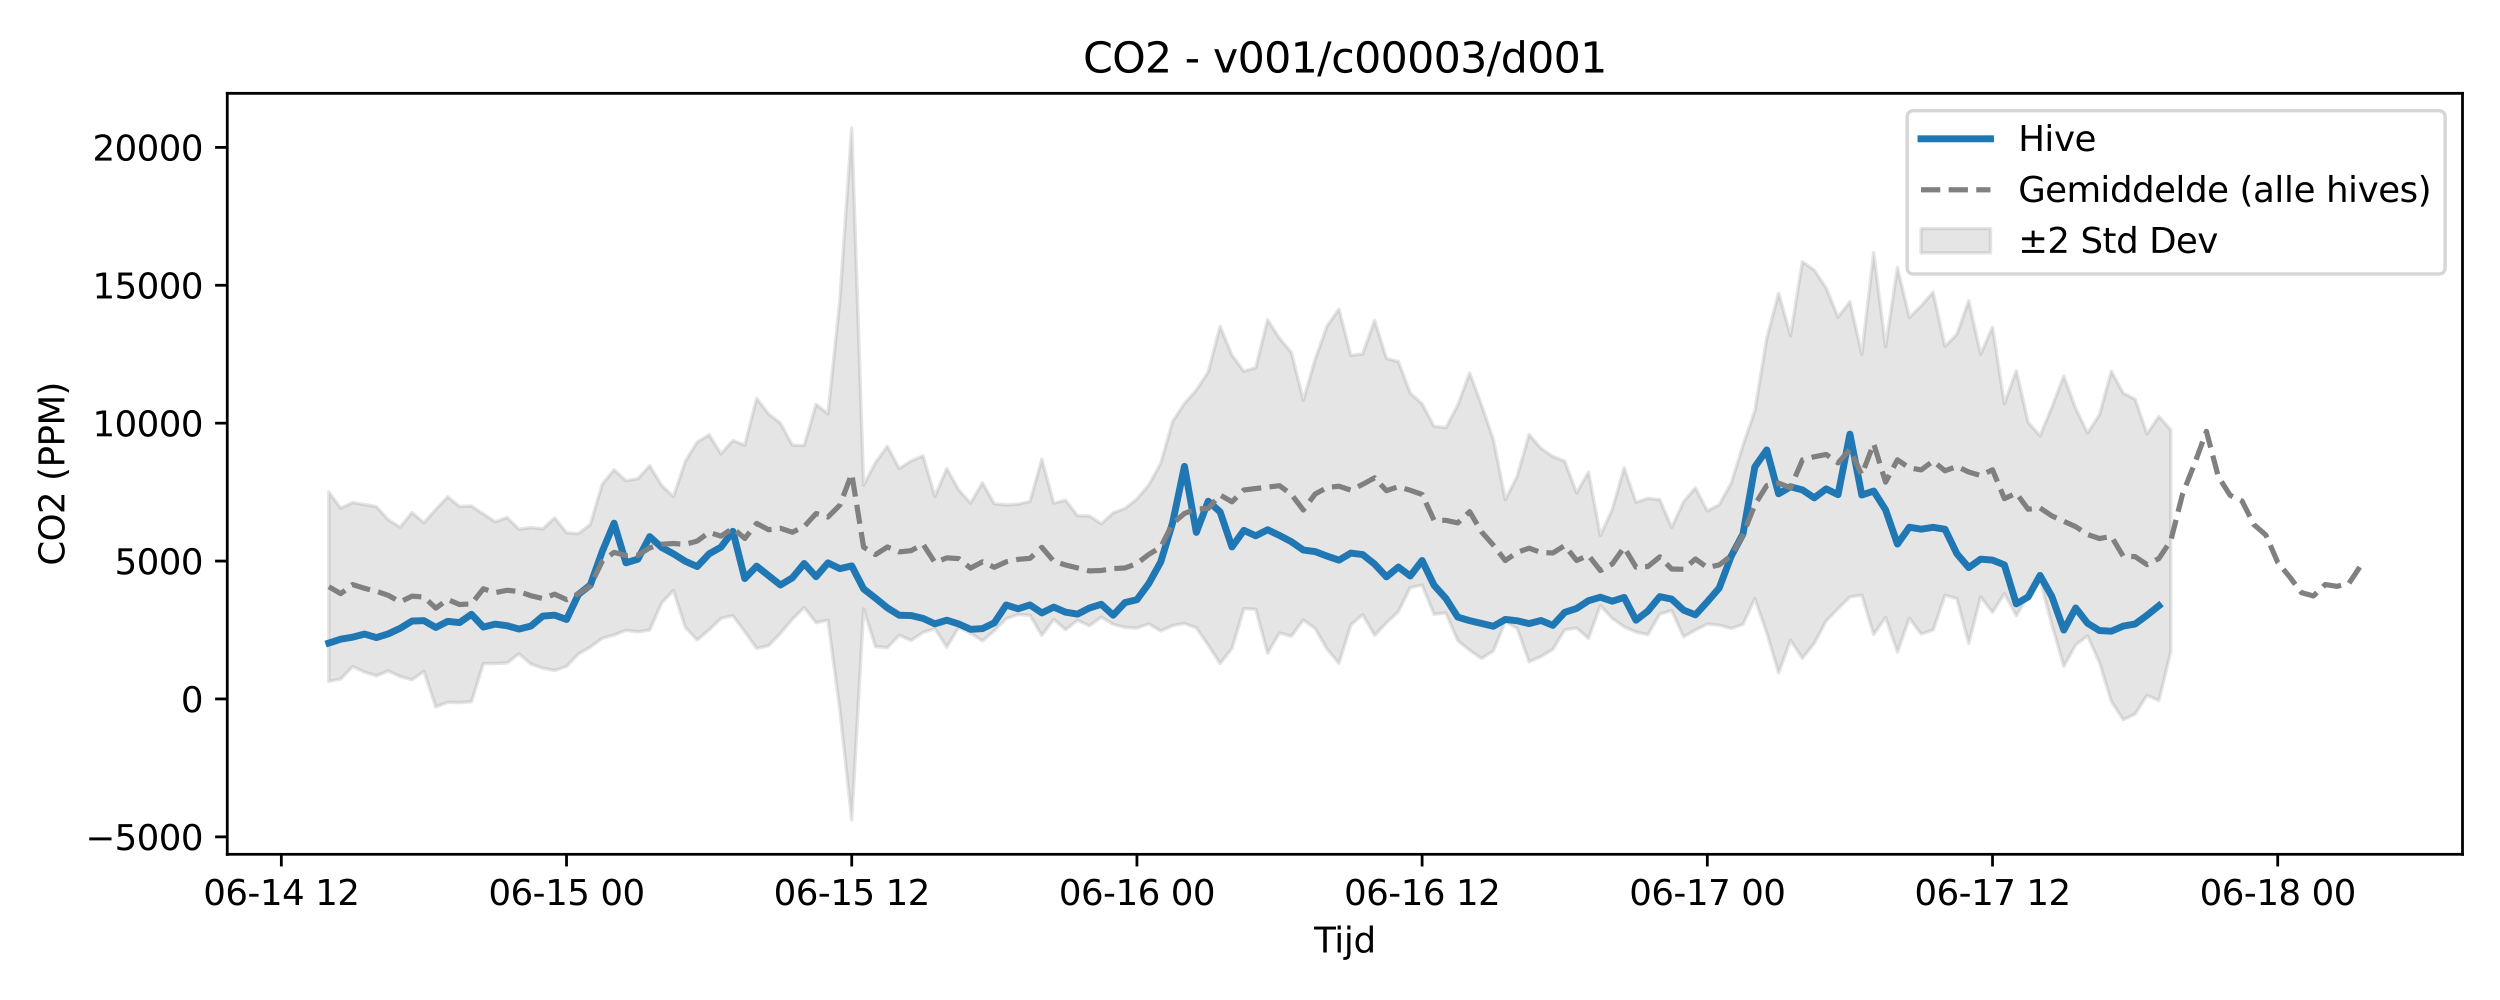 <?xml version="1.0" encoding="utf-8" standalone="no"?>
<!DOCTYPE svg PUBLIC "-//W3C//DTD SVG 1.1//EN"
  "http://www.w3.org/Graphics/SVG/1.1/DTD/svg11.dtd">
<svg xmlns:xlink="http://www.w3.org/1999/xlink" width="720pt" height="288pt" viewBox="0 0 720 288" xmlns="http://www.w3.org/2000/svg" version="1.1">
 <defs>
  <style type="text/css">*{stroke-linejoin: round; stroke-linecap: butt}</style>
 </defs>
 <g id="figure_1">
  <g id="patch_1">
   <path d="M 0 288 
L 720 288 
L 720 0 
L 0 0 
z
" style="fill: #ffffff"/>
  </g>
  <g id="axes_1">
   <g id="patch_2">
    <path d="M 65.45 246.04 
L 709.2 246.04 
L 709.2 26.88 
L 65.45 26.88 
z
" style="fill: #ffffff"/>
   </g>
   <g id="FillBetweenPolyCollection_1">
    <defs>
     <path id="ma9a00ff275" d="M 94.711 -146.262 
L 94.711 -91.79 
L 98.134 -92.432 
L 101.556 -96.026 
L 104.979 -94.453 
L 108.401 -93.35 
L 111.823 -94.751 
L 115.246 -93.149 
L 118.668 -92.214 
L 122.09 -94.69 
L 125.513 -84.427 
L 128.935 -85.749 
L 132.358 -85.642 
L 135.78 -85.922 
L 139.202 -96.878 
L 142.625 -96.915 
L 146.047 -97.052 
L 149.469 -99.702 
L 152.892 -96.78 
L 156.314 -95.551 
L 159.737 -94.89 
L 163.159 -96.06 
L 166.581 -99.667 
L 170.004 -101.636 
L 173.426 -104.149 
L 176.849 -105.129 
L 180.271 -106.464 
L 183.693 -106.031 
L 187.116 -106.551 
L 190.538 -114.322 
L 193.96 -117.931 
L 197.383 -107.316 
L 200.805 -103.682 
L 204.228 -106.59 
L 207.65 -109.899 
L 211.072 -110.711 
L 214.495 -106.063 
L 217.917 -101.258 
L 221.339 -102.054 
L 224.762 -105.59 
L 228.184 -109.633 
L 231.607 -113.046 
L 235.029 -108.654 
L 238.451 -109.371 
L 241.874 -83.58 
L 245.296 -51.922 
L 248.719 -112.604 
L 252.141 -101.773 
L 255.563 -101.484 
L 258.986 -105.042 
L 262.408 -103.551 
L 265.83 -105.84 
L 269.253 -106.954 
L 272.675 -101.615 
L 276.098 -107.307 
L 279.52 -105.653 
L 282.942 -103.421 
L 286.365 -106.327 
L 289.787 -109.816 
L 293.21 -111.025 
L 296.632 -110.796 
L 300.054 -105.009 
L 303.477 -109.615 
L 306.899 -106.638 
L 310.321 -109.355 
L 313.744 -107.757 
L 317.166 -110.27 
L 320.589 -108.201 
L 324.011 -107.299 
L 327.433 -107.111 
L 330.856 -108.323 
L 334.278 -106.271 
L 337.7 -107.834 
L 341.123 -108.431 
L 344.545 -107.189 
L 347.968 -102.196 
L 351.39 -96.897 
L 354.812 -101.253 
L 358.235 -112.696 
L 361.657 -112.519 
L 365.08 -99.861 
L 368.502 -105.693 
L 371.924 -104.758 
L 375.347 -109.466 
L 378.769 -106.975 
L 382.191 -101.075 
L 385.614 -97.002 
L 389.036 -108.002 
L 392.459 -110.962 
L 395.881 -105.039 
L 399.303 -108.609 
L 402.726 -111.819 
L 406.148 -118.778 
L 409.57 -119.501 
L 412.993 -111.116 
L 416.415 -111.425 
L 419.838 -103.491 
L 423.26 -100.711 
L 426.682 -98.356 
L 430.105 -100.538 
L 433.527 -108.984 
L 436.95 -107.026 
L 440.372 -97.409 
L 443.794 -98.893 
L 447.217 -100.966 
L 450.639 -106.58 
L 454.061 -107.15 
L 457.484 -104.107 
L 460.906 -113.606 
L 464.329 -109.884 
L 467.751 -107.488 
L 471.173 -105.976 
L 474.596 -105.194 
L 478.018 -111.151 
L 481.44 -112.146 
L 484.863 -104.604 
L 488.285 -106.54 
L 491.708 -108.271 
L 495.13 -107.964 
L 498.552 -106.998 
L 501.975 -108.181 
L 505.397 -115.594 
L 508.82 -105.748 
L 512.242 -94.215 
L 515.664 -103.611 
L 519.087 -98.43 
L 522.509 -102.735 
L 525.931 -109.166 
L 529.354 -112.701 
L 532.776 -116.091 
L 536.199 -116.6 
L 539.621 -105.274 
L 543.043 -110.151 
L 546.466 -100.209 
L 549.888 -109.945 
L 553.311 -105.41 
L 556.733 -106.566 
L 560.155 -116.543 
L 563.578 -115.591 
L 567 -102.75 
L 570.422 -116.097 
L 573.845 -111.635 
L 577.267 -117.035 
L 580.69 -110.698 
L 584.112 -116.31 
L 587.534 -120.926 
L 590.957 -108.047 
L 594.379 -96.128 
L 597.801 -102.298 
L 601.224 -104.86 
L 604.646 -97.214 
L 608.069 -85.988 
L 611.491 -80.753 
L 614.913 -82.351 
L 618.336 -87.736 
L 621.758 -86.231 
L 625.181 -100.32 
L 625.181 -164.229 
L 625.181 -164.229 
L 621.758 -168.053 
L 618.336 -163.058 
L 614.913 -173.018 
L 611.491 -174.785 
L 608.069 -181.071 
L 604.646 -168.58 
L 601.224 -163.292 
L 597.801 -170.343 
L 594.379 -179.655 
L 590.957 -170.774 
L 587.534 -162.52 
L 584.112 -166.365 
L 580.69 -181.236 
L 577.267 -171.739 
L 573.845 -193.778 
L 570.422 -185.99 
L 567 -201.357 
L 563.578 -191.724 
L 560.155 -188.265 
L 556.733 -203.861 
L 553.311 -199.935 
L 549.888 -196.555 
L 546.466 -210.935 
L 543.043 -188.146 
L 539.621 -215.228 
L 536.199 -185.948 
L 532.776 -201.094 
L 529.354 -196.664 
L 525.931 -205.072 
L 522.509 -210.168 
L 519.087 -212.626 
L 515.664 -191.352 
L 512.242 -203.545 
L 508.82 -190.545 
L 505.397 -169.712 
L 501.975 -159.716 
L 498.552 -148.796 
L 495.13 -142.647 
L 491.708 -140.849 
L 488.285 -147.487 
L 484.863 -143.492 
L 481.44 -136.087 
L 478.018 -144.093 
L 474.596 -144.479 
L 471.173 -143.342 
L 467.751 -153.26 
L 464.329 -141.267 
L 460.906 -133.773 
L 457.484 -152.015 
L 454.061 -146.021 
L 450.639 -155.19 
L 447.217 -156.514 
L 443.794 -158.899 
L 440.372 -162.836 
L 436.95 -150.833 
L 433.527 -144.131 
L 430.105 -161.365 
L 426.682 -171.324 
L 423.26 -180.578 
L 419.838 -171.322 
L 416.415 -164.854 
L 412.993 -165.238 
L 409.57 -171.685 
L 406.148 -174.815 
L 402.726 -183.863 
L 399.303 -184.768 
L 395.881 -195.735 
L 392.459 -186.06 
L 389.036 -185.655 
L 385.614 -198.959 
L 382.191 -194.086 
L 378.769 -184.501 
L 375.347 -172.765 
L 371.924 -186.476 
L 368.502 -190.555 
L 365.08 -195.904 
L 361.657 -182.135 
L 358.235 -181.066 
L 354.812 -185.698 
L 351.39 -193.991 
L 347.968 -180.906 
L 344.545 -175.632 
L 341.123 -171.829 
L 337.7 -166.573 
L 334.278 -154.562 
L 330.856 -148.34 
L 327.433 -144.297 
L 324.011 -141.555 
L 320.589 -140.299 
L 317.166 -137.127 
L 313.744 -139.417 
L 310.321 -139.465 
L 306.899 -143.922 
L 303.477 -143.095 
L 300.054 -155.714 
L 296.632 -143.597 
L 293.21 -142.789 
L 289.787 -142.579 
L 286.365 -142.916 
L 282.942 -148.944 
L 279.52 -143.097 
L 276.098 -146.927 
L 272.675 -153.07 
L 269.253 -145.032 
L 265.83 -156.709 
L 262.408 -155.269 
L 258.986 -153.07 
L 255.563 -159.448 
L 252.141 -154.785 
L 248.719 -148.272 
L 245.296 -251.158 
L 241.874 -201.471 
L 238.451 -168.814 
L 235.029 -171.554 
L 231.607 -159.676 
L 228.184 -159.793 
L 224.762 -166.129 
L 221.339 -168.806 
L 217.917 -173.262 
L 214.495 -159.774 
L 211.072 -161.117 
L 207.65 -157.29 
L 204.228 -162.764 
L 200.805 -160.688 
L 197.383 -155.123 
L 193.96 -145.018 
L 190.538 -148.195 
L 187.116 -153.881 
L 183.693 -150.111 
L 180.271 -149.572 
L 176.849 -152.716 
L 173.426 -148.492 
L 170.004 -136.922 
L 166.581 -134.307 
L 163.159 -134.569 
L 159.737 -138.863 
L 156.314 -135.698 
L 152.892 -136.073 
L 149.469 -135.585 
L 146.047 -138.949 
L 142.625 -137.73 
L 139.202 -139.997 
L 135.78 -142.263 
L 132.358 -142.143 
L 128.935 -144.918 
L 125.513 -141.291 
L 122.09 -137.456 
L 118.668 -140.391 
L 115.246 -136.173 
L 111.823 -138.328 
L 108.401 -142.071 
L 104.979 -142.677 
L 101.556 -143.262 
L 98.134 -141.618 
L 94.711 -146.262 
z
" style="stroke: #808080; stroke-opacity: 0.2"/>
    </defs>
    <g clip-path="url(#p8ec634ba5c)">
     <use xlink:href="#ma9a00ff275" x="0" y="288" style="fill: #808080; fill-opacity: 0.2; stroke: #808080; stroke-opacity: 0.2"/>
    </g>
   </g>
   <g id="matplotlib.axis_1">
    <g id="xtick_1">
     <g id="line2d_1">
      <defs>
       <path id="m4ef7bf8a56" d="M 0 0 
L 0 3.5 
" style="stroke: #000000; stroke-width: 0.8"/>
      </defs>
      <g>
       <use xlink:href="#m4ef7bf8a56" x="81.022" y="246.04" style="stroke: #000000; stroke-width: 0.8"/>
      </g>
     </g>
     <g id="text_1">
      <!-- 06-14 12 -->
      <g transform="translate(58.541 260.638) scale(0.1 -0.1)">
       <defs>
        <path id="DejaVuSans-30" d="M 2034 4250 
Q 1547 4250 1301 3770 
Q 1056 3291 1056 2328 
Q 1056 1369 1301 889 
Q 1547 409 2034 409 
Q 2525 409 2770 889 
Q 3016 1369 3016 2328 
Q 3016 3291 2770 3770 
Q 2525 4250 2034 4250 
z
M 2034 4750 
Q 2819 4750 3233 4129 
Q 3647 3509 3647 2328 
Q 3647 1150 3233 529 
Q 2819 -91 2034 -91 
Q 1250 -91 836 529 
Q 422 1150 422 2328 
Q 422 3509 836 4129 
Q 1250 4750 2034 4750 
z
" transform="scale(0.016)"/>
        <path id="DejaVuSans-36" d="M 2113 2584 
Q 1688 2584 1439 2293 
Q 1191 2003 1191 1497 
Q 1191 994 1439 701 
Q 1688 409 2113 409 
Q 2538 409 2786 701 
Q 3034 994 3034 1497 
Q 3034 2003 2786 2293 
Q 2538 2584 2113 2584 
z
M 3366 4563 
L 3366 3988 
Q 3128 4100 2886 4159 
Q 2644 4219 2406 4219 
Q 1781 4219 1451 3797 
Q 1122 3375 1075 2522 
Q 1259 2794 1537 2939 
Q 1816 3084 2150 3084 
Q 2853 3084 3261 2657 
Q 3669 2231 3669 1497 
Q 3669 778 3244 343 
Q 2819 -91 2113 -91 
Q 1303 -91 875 529 
Q 447 1150 447 2328 
Q 447 3434 972 4092 
Q 1497 4750 2381 4750 
Q 2619 4750 2861 4703 
Q 3103 4656 3366 4563 
z
" transform="scale(0.016)"/>
        <path id="DejaVuSans-2d" d="M 313 2009 
L 1997 2009 
L 1997 1497 
L 313 1497 
L 313 2009 
z
" transform="scale(0.016)"/>
        <path id="DejaVuSans-31" d="M 794 531 
L 1825 531 
L 1825 4091 
L 703 3866 
L 703 4441 
L 1819 4666 
L 2450 4666 
L 2450 531 
L 3481 531 
L 3481 0 
L 794 0 
L 794 531 
z
" transform="scale(0.016)"/>
        <path id="DejaVuSans-34" d="M 2419 4116 
L 825 1625 
L 2419 1625 
L 2419 4116 
z
M 2253 4666 
L 3047 4666 
L 3047 1625 
L 3713 1625 
L 3713 1100 
L 3047 1100 
L 3047 0 
L 2419 0 
L 2419 1100 
L 313 1100 
L 313 1709 
L 2253 4666 
z
" transform="scale(0.016)"/>
        <path id="DejaVuSans-20" transform="scale(0.016)"/>
        <path id="DejaVuSans-32" d="M 1228 531 
L 3431 531 
L 3431 0 
L 469 0 
L 469 531 
Q 828 903 1448 1529 
Q 2069 2156 2228 2338 
Q 2531 2678 2651 2914 
Q 2772 3150 2772 3378 
Q 2772 3750 2511 3984 
Q 2250 4219 1831 4219 
Q 1534 4219 1204 4116 
Q 875 4013 500 3803 
L 500 4441 
Q 881 4594 1212 4672 
Q 1544 4750 1819 4750 
Q 2544 4750 2975 4387 
Q 3406 4025 3406 3419 
Q 3406 3131 3298 2873 
Q 3191 2616 2906 2266 
Q 2828 2175 2409 1742 
Q 1991 1309 1228 531 
z
" transform="scale(0.016)"/>
       </defs>
       <use xlink:href="#DejaVuSans-30"/>
       <use xlink:href="#DejaVuSans-36" transform="translate(63.623 0)"/>
       <use xlink:href="#DejaVuSans-2d" transform="translate(127.246 0)"/>
       <use xlink:href="#DejaVuSans-31" transform="translate(163.33 0)"/>
       <use xlink:href="#DejaVuSans-34" transform="translate(226.953 0)"/>
       <use xlink:href="#DejaVuSans-20" transform="translate(290.576 0)"/>
       <use xlink:href="#DejaVuSans-31" transform="translate(322.363 0)"/>
       <use xlink:href="#DejaVuSans-32" transform="translate(385.986 0)"/>
      </g>
     </g>
    </g>
    <g id="xtick_2">
     <g id="line2d_2">
      <g>
       <use xlink:href="#m4ef7bf8a56" x="163.159" y="246.04" style="stroke: #000000; stroke-width: 0.8"/>
      </g>
     </g>
     <g id="text_2">
      <!-- 06-15 00 -->
      <g transform="translate(140.679 260.638) scale(0.1 -0.1)">
       <defs>
        <path id="DejaVuSans-35" d="M 691 4666 
L 3169 4666 
L 3169 4134 
L 1269 4134 
L 1269 2991 
Q 1406 3038 1543 3061 
Q 1681 3084 1819 3084 
Q 2600 3084 3056 2656 
Q 3513 2228 3513 1497 
Q 3513 744 3044 326 
Q 2575 -91 1722 -91 
Q 1428 -91 1123 -41 
Q 819 9 494 109 
L 494 744 
Q 775 591 1075 516 
Q 1375 441 1709 441 
Q 2250 441 2565 725 
Q 2881 1009 2881 1497 
Q 2881 1984 2565 2268 
Q 2250 2553 1709 2553 
Q 1456 2553 1204 2497 
Q 953 2441 691 2322 
L 691 4666 
z
" transform="scale(0.016)"/>
       </defs>
       <use xlink:href="#DejaVuSans-30"/>
       <use xlink:href="#DejaVuSans-36" transform="translate(63.623 0)"/>
       <use xlink:href="#DejaVuSans-2d" transform="translate(127.246 0)"/>
       <use xlink:href="#DejaVuSans-31" transform="translate(163.33 0)"/>
       <use xlink:href="#DejaVuSans-35" transform="translate(226.953 0)"/>
       <use xlink:href="#DejaVuSans-20" transform="translate(290.576 0)"/>
       <use xlink:href="#DejaVuSans-30" transform="translate(322.363 0)"/>
       <use xlink:href="#DejaVuSans-30" transform="translate(385.986 0)"/>
      </g>
     </g>
    </g>
    <g id="xtick_3">
     <g id="line2d_3">
      <g>
       <use xlink:href="#m4ef7bf8a56" x="245.296" y="246.04" style="stroke: #000000; stroke-width: 0.8"/>
      </g>
     </g>
     <g id="text_3">
      <!-- 06-15 12 -->
      <g transform="translate(222.816 260.638) scale(0.1 -0.1)">
       <use xlink:href="#DejaVuSans-30"/>
       <use xlink:href="#DejaVuSans-36" transform="translate(63.623 0)"/>
       <use xlink:href="#DejaVuSans-2d" transform="translate(127.246 0)"/>
       <use xlink:href="#DejaVuSans-31" transform="translate(163.33 0)"/>
       <use xlink:href="#DejaVuSans-35" transform="translate(226.953 0)"/>
       <use xlink:href="#DejaVuSans-20" transform="translate(290.576 0)"/>
       <use xlink:href="#DejaVuSans-31" transform="translate(322.363 0)"/>
       <use xlink:href="#DejaVuSans-32" transform="translate(385.986 0)"/>
      </g>
     </g>
    </g>
    <g id="xtick_4">
     <g id="line2d_4">
      <g>
       <use xlink:href="#m4ef7bf8a56" x="327.433" y="246.04" style="stroke: #000000; stroke-width: 0.8"/>
      </g>
     </g>
     <g id="text_4">
      <!-- 06-16 00 -->
      <g transform="translate(304.953 260.638) scale(0.1 -0.1)">
       <use xlink:href="#DejaVuSans-30"/>
       <use xlink:href="#DejaVuSans-36" transform="translate(63.623 0)"/>
       <use xlink:href="#DejaVuSans-2d" transform="translate(127.246 0)"/>
       <use xlink:href="#DejaVuSans-31" transform="translate(163.33 0)"/>
       <use xlink:href="#DejaVuSans-36" transform="translate(226.953 0)"/>
       <use xlink:href="#DejaVuSans-20" transform="translate(290.576 0)"/>
       <use xlink:href="#DejaVuSans-30" transform="translate(322.363 0)"/>
       <use xlink:href="#DejaVuSans-30" transform="translate(385.986 0)"/>
      </g>
     </g>
    </g>
    <g id="xtick_5">
     <g id="line2d_5">
      <g>
       <use xlink:href="#m4ef7bf8a56" x="409.57" y="246.04" style="stroke: #000000; stroke-width: 0.8"/>
      </g>
     </g>
     <g id="text_5">
      <!-- 06-16 12 -->
      <g transform="translate(387.09 260.638) scale(0.1 -0.1)">
       <use xlink:href="#DejaVuSans-30"/>
       <use xlink:href="#DejaVuSans-36" transform="translate(63.623 0)"/>
       <use xlink:href="#DejaVuSans-2d" transform="translate(127.246 0)"/>
       <use xlink:href="#DejaVuSans-31" transform="translate(163.33 0)"/>
       <use xlink:href="#DejaVuSans-36" transform="translate(226.953 0)"/>
       <use xlink:href="#DejaVuSans-20" transform="translate(290.576 0)"/>
       <use xlink:href="#DejaVuSans-31" transform="translate(322.363 0)"/>
       <use xlink:href="#DejaVuSans-32" transform="translate(385.986 0)"/>
      </g>
     </g>
    </g>
    <g id="xtick_6">
     <g id="line2d_6">
      <g>
       <use xlink:href="#m4ef7bf8a56" x="491.708" y="246.04" style="stroke: #000000; stroke-width: 0.8"/>
      </g>
     </g>
     <g id="text_6">
      <!-- 06-17 00 -->
      <g transform="translate(469.227 260.638) scale(0.1 -0.1)">
       <defs>
        <path id="DejaVuSans-37" d="M 525 4666 
L 3525 4666 
L 3525 4397 
L 1831 0 
L 1172 0 
L 2766 4134 
L 525 4134 
L 525 4666 
z
" transform="scale(0.016)"/>
       </defs>
       <use xlink:href="#DejaVuSans-30"/>
       <use xlink:href="#DejaVuSans-36" transform="translate(63.623 0)"/>
       <use xlink:href="#DejaVuSans-2d" transform="translate(127.246 0)"/>
       <use xlink:href="#DejaVuSans-31" transform="translate(163.33 0)"/>
       <use xlink:href="#DejaVuSans-37" transform="translate(226.953 0)"/>
       <use xlink:href="#DejaVuSans-20" transform="translate(290.576 0)"/>
       <use xlink:href="#DejaVuSans-30" transform="translate(322.363 0)"/>
       <use xlink:href="#DejaVuSans-30" transform="translate(385.986 0)"/>
      </g>
     </g>
    </g>
    <g id="xtick_7">
     <g id="line2d_7">
      <g>
       <use xlink:href="#m4ef7bf8a56" x="573.845" y="246.04" style="stroke: #000000; stroke-width: 0.8"/>
      </g>
     </g>
     <g id="text_7">
      <!-- 06-17 12 -->
      <g transform="translate(551.364 260.638) scale(0.1 -0.1)">
       <use xlink:href="#DejaVuSans-30"/>
       <use xlink:href="#DejaVuSans-36" transform="translate(63.623 0)"/>
       <use xlink:href="#DejaVuSans-2d" transform="translate(127.246 0)"/>
       <use xlink:href="#DejaVuSans-31" transform="translate(163.33 0)"/>
       <use xlink:href="#DejaVuSans-37" transform="translate(226.953 0)"/>
       <use xlink:href="#DejaVuSans-20" transform="translate(290.576 0)"/>
       <use xlink:href="#DejaVuSans-31" transform="translate(322.363 0)"/>
       <use xlink:href="#DejaVuSans-32" transform="translate(385.986 0)"/>
      </g>
     </g>
    </g>
    <g id="xtick_8">
     <g id="line2d_8">
      <g>
       <use xlink:href="#m4ef7bf8a56" x="655.982" y="246.04" style="stroke: #000000; stroke-width: 0.8"/>
      </g>
     </g>
     <g id="text_8">
      <!-- 06-18 00 -->
      <g transform="translate(633.501 260.638) scale(0.1 -0.1)">
       <defs>
        <path id="DejaVuSans-38" d="M 2034 2216 
Q 1584 2216 1326 1975 
Q 1069 1734 1069 1313 
Q 1069 891 1326 650 
Q 1584 409 2034 409 
Q 2484 409 2743 651 
Q 3003 894 3003 1313 
Q 3003 1734 2745 1975 
Q 2488 2216 2034 2216 
z
M 1403 2484 
Q 997 2584 770 2862 
Q 544 3141 544 3541 
Q 544 4100 942 4425 
Q 1341 4750 2034 4750 
Q 2731 4750 3128 4425 
Q 3525 4100 3525 3541 
Q 3525 3141 3298 2862 
Q 3072 2584 2669 2484 
Q 3125 2378 3379 2068 
Q 3634 1759 3634 1313 
Q 3634 634 3220 271 
Q 2806 -91 2034 -91 
Q 1263 -91 848 271 
Q 434 634 434 1313 
Q 434 1759 690 2068 
Q 947 2378 1403 2484 
z
M 1172 3481 
Q 1172 3119 1398 2916 
Q 1625 2713 2034 2713 
Q 2441 2713 2670 2916 
Q 2900 3119 2900 3481 
Q 2900 3844 2670 4047 
Q 2441 4250 2034 4250 
Q 1625 4250 1398 4047 
Q 1172 3844 1172 3481 
z
" transform="scale(0.016)"/>
       </defs>
       <use xlink:href="#DejaVuSans-30"/>
       <use xlink:href="#DejaVuSans-36" transform="translate(63.623 0)"/>
       <use xlink:href="#DejaVuSans-2d" transform="translate(127.246 0)"/>
       <use xlink:href="#DejaVuSans-31" transform="translate(163.33 0)"/>
       <use xlink:href="#DejaVuSans-38" transform="translate(226.953 0)"/>
       <use xlink:href="#DejaVuSans-20" transform="translate(290.576 0)"/>
       <use xlink:href="#DejaVuSans-30" transform="translate(322.363 0)"/>
       <use xlink:href="#DejaVuSans-30" transform="translate(385.986 0)"/>
      </g>
     </g>
    </g>
    <g id="text_9">
     <!-- Tijd -->
     <g transform="translate(378.475 274.317) scale(0.1 -0.1)">
      <defs>
       <path id="DejaVuSans-54" d="M -19 4666 
L 3928 4666 
L 3928 4134 
L 2272 4134 
L 2272 0 
L 1638 0 
L 1638 4134 
L -19 4134 
L -19 4666 
z
" transform="scale(0.016)"/>
       <path id="DejaVuSans-69" d="M 603 3500 
L 1178 3500 
L 1178 0 
L 603 0 
L 603 3500 
z
M 603 4863 
L 1178 4863 
L 1178 4134 
L 603 4134 
L 603 4863 
z
" transform="scale(0.016)"/>
       <path id="DejaVuSans-6a" d="M 603 3500 
L 1178 3500 
L 1178 -63 
Q 1178 -731 923 -1031 
Q 669 -1331 103 -1331 
L -116 -1331 
L -116 -844 
L 38 -844 
Q 366 -844 484 -692 
Q 603 -541 603 -63 
L 603 3500 
z
M 603 4863 
L 1178 4863 
L 1178 4134 
L 603 4134 
L 603 4863 
z
" transform="scale(0.016)"/>
       <path id="DejaVuSans-64" d="M 2906 2969 
L 2906 4863 
L 3481 4863 
L 3481 0 
L 2906 0 
L 2906 525 
Q 2725 213 2448 61 
Q 2172 -91 1784 -91 
Q 1150 -91 751 415 
Q 353 922 353 1747 
Q 353 2572 751 3078 
Q 1150 3584 1784 3584 
Q 2172 3584 2448 3432 
Q 2725 3281 2906 2969 
z
M 947 1747 
Q 947 1113 1208 752 
Q 1469 391 1925 391 
Q 2381 391 2643 752 
Q 2906 1113 2906 1747 
Q 2906 2381 2643 2742 
Q 2381 3103 1925 3103 
Q 1469 3103 1208 2742 
Q 947 2381 947 1747 
z
" transform="scale(0.016)"/>
      </defs>
      <use xlink:href="#DejaVuSans-54"/>
      <use xlink:href="#DejaVuSans-69" transform="translate(57.959 0)"/>
      <use xlink:href="#DejaVuSans-6a" transform="translate(85.742 0)"/>
      <use xlink:href="#DejaVuSans-64" transform="translate(113.525 0)"/>
     </g>
    </g>
   </g>
   <g id="matplotlib.axis_2">
    <g id="ytick_1">
     <g id="line2d_9">
      <defs>
       <path id="m8927ef90dc" d="M 0 0 
L -3.5 0 
" style="stroke: #000000; stroke-width: 0.8"/>
      </defs>
      <g>
       <use xlink:href="#m8927ef90dc" x="65.45" y="241.011" style="stroke: #000000; stroke-width: 0.8"/>
      </g>
     </g>
     <g id="text_10">
      <!-- −5000 -->
      <g transform="translate(24.62 244.81) scale(0.1 -0.1)">
       <defs>
        <path id="DejaVuSans-2212" d="M 678 2272 
L 4684 2272 
L 4684 1741 
L 678 1741 
L 678 2272 
z
" transform="scale(0.016)"/>
       </defs>
       <use xlink:href="#DejaVuSans-2212"/>
       <use xlink:href="#DejaVuSans-35" transform="translate(83.789 0)"/>
       <use xlink:href="#DejaVuSans-30" transform="translate(147.412 0)"/>
       <use xlink:href="#DejaVuSans-30" transform="translate(211.035 0)"/>
       <use xlink:href="#DejaVuSans-30" transform="translate(274.658 0)"/>
      </g>
     </g>
    </g>
    <g id="ytick_2">
     <g id="line2d_10">
      <g>
       <use xlink:href="#m8927ef90dc" x="65.45" y="201.298" style="stroke: #000000; stroke-width: 0.8"/>
      </g>
     </g>
     <g id="text_11">
      <!-- 0 -->
      <g transform="translate(52.087 205.098) scale(0.1 -0.1)">
       <use xlink:href="#DejaVuSans-30"/>
      </g>
     </g>
    </g>
    <g id="ytick_3">
     <g id="line2d_11">
      <g>
       <use xlink:href="#m8927ef90dc" x="65.45" y="161.586" style="stroke: #000000; stroke-width: 0.8"/>
      </g>
     </g>
     <g id="text_12">
      <!-- 5000 -->
      <g transform="translate(33 165.385) scale(0.1 -0.1)">
       <use xlink:href="#DejaVuSans-35"/>
       <use xlink:href="#DejaVuSans-30" transform="translate(63.623 0)"/>
       <use xlink:href="#DejaVuSans-30" transform="translate(127.246 0)"/>
       <use xlink:href="#DejaVuSans-30" transform="translate(190.869 0)"/>
      </g>
     </g>
    </g>
    <g id="ytick_4">
     <g id="line2d_12">
      <g>
       <use xlink:href="#m8927ef90dc" x="65.45" y="121.874" style="stroke: #000000; stroke-width: 0.8"/>
      </g>
     </g>
     <g id="text_13">
      <!-- 10000 -->
      <g transform="translate(26.637 125.673) scale(0.1 -0.1)">
       <use xlink:href="#DejaVuSans-31"/>
       <use xlink:href="#DejaVuSans-30" transform="translate(63.623 0)"/>
       <use xlink:href="#DejaVuSans-30" transform="translate(127.246 0)"/>
       <use xlink:href="#DejaVuSans-30" transform="translate(190.869 0)"/>
       <use xlink:href="#DejaVuSans-30" transform="translate(254.492 0)"/>
      </g>
     </g>
    </g>
    <g id="ytick_5">
     <g id="line2d_13">
      <g>
       <use xlink:href="#m8927ef90dc" x="65.45" y="82.162" style="stroke: #000000; stroke-width: 0.8"/>
      </g>
     </g>
     <g id="text_14">
      <!-- 15000 -->
      <g transform="translate(26.637 85.961) scale(0.1 -0.1)">
       <use xlink:href="#DejaVuSans-31"/>
       <use xlink:href="#DejaVuSans-35" transform="translate(63.623 0)"/>
       <use xlink:href="#DejaVuSans-30" transform="translate(127.246 0)"/>
       <use xlink:href="#DejaVuSans-30" transform="translate(190.869 0)"/>
       <use xlink:href="#DejaVuSans-30" transform="translate(254.492 0)"/>
      </g>
     </g>
    </g>
    <g id="ytick_6">
     <g id="line2d_14">
      <g>
       <use xlink:href="#m8927ef90dc" x="65.45" y="42.449" style="stroke: #000000; stroke-width: 0.8"/>
      </g>
     </g>
     <g id="text_15">
      <!-- 20000 -->
      <g transform="translate(26.637 46.248) scale(0.1 -0.1)">
       <use xlink:href="#DejaVuSans-32"/>
       <use xlink:href="#DejaVuSans-30" transform="translate(63.623 0)"/>
       <use xlink:href="#DejaVuSans-30" transform="translate(127.246 0)"/>
       <use xlink:href="#DejaVuSans-30" transform="translate(190.869 0)"/>
       <use xlink:href="#DejaVuSans-30" transform="translate(254.492 0)"/>
      </g>
     </g>
    </g>
    <g id="text_16">
     <!-- CO2 (PPM) -->
     <g transform="translate(18.541 162.903) rotate(-90) scale(0.1 -0.1)">
      <defs>
       <path id="DejaVuSans-43" d="M 4122 4306 
L 4122 3641 
Q 3803 3938 3442 4084 
Q 3081 4231 2675 4231 
Q 1875 4231 1450 3742 
Q 1025 3253 1025 2328 
Q 1025 1406 1450 917 
Q 1875 428 2675 428 
Q 3081 428 3442 575 
Q 3803 722 4122 1019 
L 4122 359 
Q 3791 134 3420 21 
Q 3050 -91 2638 -91 
Q 1578 -91 968 557 
Q 359 1206 359 2328 
Q 359 3453 968 4101 
Q 1578 4750 2638 4750 
Q 3056 4750 3426 4639 
Q 3797 4528 4122 4306 
z
" transform="scale(0.016)"/>
       <path id="DejaVuSans-4f" d="M 2522 4238 
Q 1834 4238 1429 3725 
Q 1025 3213 1025 2328 
Q 1025 1447 1429 934 
Q 1834 422 2522 422 
Q 3209 422 3611 934 
Q 4013 1447 4013 2328 
Q 4013 3213 3611 3725 
Q 3209 4238 2522 4238 
z
M 2522 4750 
Q 3503 4750 4090 4092 
Q 4678 3434 4678 2328 
Q 4678 1225 4090 567 
Q 3503 -91 2522 -91 
Q 1538 -91 948 565 
Q 359 1222 359 2328 
Q 359 3434 948 4092 
Q 1538 4750 2522 4750 
z
" transform="scale(0.016)"/>
       <path id="DejaVuSans-28" d="M 1984 4856 
Q 1566 4138 1362 3434 
Q 1159 2731 1159 2009 
Q 1159 1288 1364 580 
Q 1569 -128 1984 -844 
L 1484 -844 
Q 1016 -109 783 600 
Q 550 1309 550 2009 
Q 550 2706 781 3412 
Q 1013 4119 1484 4856 
L 1984 4856 
z
" transform="scale(0.016)"/>
       <path id="DejaVuSans-50" d="M 1259 4147 
L 1259 2394 
L 2053 2394 
Q 2494 2394 2734 2622 
Q 2975 2850 2975 3272 
Q 2975 3691 2734 3919 
Q 2494 4147 2053 4147 
L 1259 4147 
z
M 628 4666 
L 2053 4666 
Q 2838 4666 3239 4311 
Q 3641 3956 3641 3272 
Q 3641 2581 3239 2228 
Q 2838 1875 2053 1875 
L 1259 1875 
L 1259 0 
L 628 0 
L 628 4666 
z
" transform="scale(0.016)"/>
       <path id="DejaVuSans-4d" d="M 628 4666 
L 1569 4666 
L 2759 1491 
L 3956 4666 
L 4897 4666 
L 4897 0 
L 4281 0 
L 4281 4097 
L 3078 897 
L 2444 897 
L 1241 4097 
L 1241 0 
L 628 0 
L 628 4666 
z
" transform="scale(0.016)"/>
       <path id="DejaVuSans-29" d="M 513 4856 
L 1013 4856 
Q 1481 4119 1714 3412 
Q 1947 2706 1947 2009 
Q 1947 1309 1714 600 
Q 1481 -109 1013 -844 
L 513 -844 
Q 928 -128 1133 580 
Q 1338 1288 1338 2009 
Q 1338 2731 1133 3434 
Q 928 4138 513 4856 
z
" transform="scale(0.016)"/>
      </defs>
      <use xlink:href="#DejaVuSans-43"/>
      <use xlink:href="#DejaVuSans-4f" transform="translate(69.824 0)"/>
      <use xlink:href="#DejaVuSans-32" transform="translate(148.535 0)"/>
      <use xlink:href="#DejaVuSans-20" transform="translate(212.158 0)"/>
      <use xlink:href="#DejaVuSans-28" transform="translate(243.945 0)"/>
      <use xlink:href="#DejaVuSans-50" transform="translate(282.959 0)"/>
      <use xlink:href="#DejaVuSans-50" transform="translate(343.262 0)"/>
      <use xlink:href="#DejaVuSans-4d" transform="translate(403.564 0)"/>
      <use xlink:href="#DejaVuSans-29" transform="translate(489.844 0)"/>
     </g>
    </g>
   </g>
   <g id="line2d_15">
    <path d="M 94.711 185.199 
L 98.134 184.077 
L 101.556 183.505 
L 104.979 182.607 
L 108.401 183.626 
L 111.823 182.557 
L 115.246 180.95 
L 118.668 178.856 
L 122.09 178.75 
L 125.513 180.712 
L 128.935 178.954 
L 132.358 179.303 
L 135.78 176.915 
L 139.202 180.587 
L 142.625 179.751 
L 146.047 180.214 
L 149.469 181.167 
L 152.892 180.309 
L 156.314 177.442 
L 159.737 177.169 
L 163.159 178.403 
L 166.581 171.197 
L 170.004 168.491 
L 173.426 158.886 
L 176.849 150.684 
L 180.271 162.087 
L 183.693 161.062 
L 187.116 154.565 
L 190.538 157.655 
L 193.96 159.503 
L 197.383 161.663 
L 200.805 163.164 
L 204.228 159.508 
L 207.65 157.567 
L 211.072 153.027 
L 214.495 166.616 
L 217.917 163.053 
L 224.762 168.483 
L 228.184 166.42 
L 231.607 162.29 
L 235.029 166.082 
L 238.451 162.113 
L 241.874 163.77 
L 245.296 162.981 
L 248.719 169.616 
L 252.141 172.263 
L 255.563 175.059 
L 258.986 177.198 
L 262.408 177.273 
L 265.83 178.093 
L 269.253 179.663 
L 272.675 178.62 
L 276.098 179.692 
L 279.52 181.241 
L 282.942 181.043 
L 286.365 179.367 
L 289.787 174.231 
L 293.21 175.327 
L 296.632 174.225 
L 300.054 176.515 
L 303.477 174.853 
L 306.899 176.309 
L 310.321 176.865 
L 313.744 175.11 
L 317.166 174.037 
L 320.589 177.175 
L 324.011 173.534 
L 327.433 172.714 
L 330.856 168.054 
L 334.278 161.883 
L 337.7 150.591 
L 341.123 134.317 
L 344.545 153.321 
L 347.968 144.362 
L 351.39 147.419 
L 354.812 157.517 
L 358.235 152.749 
L 361.657 154.311 
L 365.08 152.571 
L 368.502 154.216 
L 371.924 156.026 
L 375.347 158.407 
L 378.769 158.862 
L 382.191 160.162 
L 385.614 161.324 
L 389.036 159.291 
L 392.459 159.72 
L 395.881 162.457 
L 399.303 166.132 
L 402.726 163.304 
L 406.148 165.878 
L 409.57 161.435 
L 412.993 168.538 
L 416.415 172.343 
L 419.838 177.725 
L 423.26 178.747 
L 430.105 180.362 
L 433.527 178.398 
L 436.95 178.78 
L 440.372 179.594 
L 443.794 178.7 
L 447.217 180.103 
L 450.639 176.362 
L 454.061 175.237 
L 457.484 173.002 
L 460.906 171.996 
L 464.329 173.14 
L 467.751 172.062 
L 471.173 178.615 
L 474.596 175.962 
L 478.018 171.832 
L 481.44 172.541 
L 484.863 175.724 
L 488.285 177.071 
L 491.708 173.315 
L 495.13 169.349 
L 498.552 160.247 
L 501.975 153.792 
L 505.397 134.46 
L 508.82 129.589 
L 512.242 142.209 
L 515.664 140.197 
L 519.087 141.092 
L 522.509 143.377 
L 525.931 140.806 
L 529.354 142.461 
L 532.776 125.04 
L 536.199 142.561 
L 539.621 141.426 
L 543.043 146.821 
L 546.466 156.691 
L 549.888 151.841 
L 553.311 152.399 
L 556.733 151.867 
L 560.155 152.429 
L 563.578 159.468 
L 567 163.466 
L 570.422 161.038 
L 573.845 161.313 
L 577.267 162.693 
L 580.69 173.918 
L 584.112 171.893 
L 587.534 165.727 
L 590.957 171.84 
L 594.379 181.45 
L 597.801 175.099 
L 601.224 179.504 
L 604.646 181.601 
L 608.069 181.784 
L 611.491 180.314 
L 614.913 179.716 
L 618.336 177.198 
L 621.758 174.457 
L 621.758 174.457 
" clip-path="url(#p8ec634ba5c)" style="fill: none; stroke: #1f77b4; stroke-width: 2; stroke-linecap: square"/>
   </g>
   <g id="line2d_16">
    <path d="M 94.711 168.974 
L 98.134 170.975 
L 101.556 168.356 
L 104.979 169.435 
L 108.401 170.289 
L 111.823 171.46 
L 115.246 173.339 
L 118.668 171.698 
L 122.09 171.927 
L 125.513 175.141 
L 128.935 172.667 
L 132.358 174.107 
L 135.78 173.908 
L 139.202 169.563 
L 142.625 170.677 
L 146.047 170 
L 149.469 170.357 
L 152.892 171.574 
L 156.314 172.375 
L 159.737 171.124 
L 163.159 172.686 
L 166.581 171.013 
L 170.004 168.721 
L 173.426 161.679 
L 176.849 159.077 
L 180.271 159.982 
L 183.693 159.929 
L 187.116 157.784 
L 190.538 156.741 
L 193.96 156.526 
L 197.383 156.78 
L 200.805 155.815 
L 204.228 153.323 
L 207.65 154.405 
L 211.072 152.086 
L 214.495 155.081 
L 217.917 150.74 
L 221.339 152.57 
L 224.762 152.141 
L 228.184 153.287 
L 231.607 151.639 
L 235.029 147.896 
L 238.451 148.908 
L 241.874 145.475 
L 245.296 136.46 
L 248.719 157.562 
L 252.141 159.721 
L 255.563 157.534 
L 258.986 158.944 
L 262.408 158.59 
L 265.83 156.725 
L 269.253 162.007 
L 272.675 160.658 
L 276.098 160.883 
L 279.52 163.625 
L 282.942 161.817 
L 286.365 163.378 
L 289.787 161.802 
L 293.21 161.093 
L 296.632 160.803 
L 300.054 157.638 
L 303.477 161.645 
L 306.899 162.72 
L 313.744 164.413 
L 317.166 164.302 
L 320.589 163.75 
L 324.011 163.573 
L 327.433 162.296 
L 330.856 159.669 
L 334.278 157.584 
L 337.7 150.797 
L 341.123 147.87 
L 344.545 146.589 
L 347.968 146.449 
L 351.39 142.556 
L 354.812 144.525 
L 358.235 141.119 
L 368.502 139.876 
L 371.924 142.383 
L 375.347 146.885 
L 378.769 142.262 
L 382.191 140.42 
L 385.614 140.019 
L 389.036 141.171 
L 392.459 139.489 
L 395.881 137.613 
L 399.303 141.312 
L 402.726 140.159 
L 406.148 141.203 
L 409.57 142.407 
L 412.993 149.823 
L 416.415 149.861 
L 419.838 150.594 
L 423.26 147.356 
L 426.682 153.16 
L 430.105 157.048 
L 433.527 161.443 
L 436.95 159.07 
L 440.372 157.878 
L 443.794 159.104 
L 447.217 159.26 
L 450.639 157.115 
L 454.061 161.415 
L 457.484 159.939 
L 460.906 164.31 
L 464.329 162.424 
L 467.751 157.626 
L 471.173 163.341 
L 474.596 163.163 
L 478.018 160.378 
L 481.44 163.884 
L 484.863 163.952 
L 488.285 160.986 
L 491.708 163.44 
L 495.13 162.695 
L 498.552 160.103 
L 501.975 154.051 
L 505.397 145.347 
L 508.82 139.853 
L 512.242 139.12 
L 515.664 140.518 
L 519.087 132.472 
L 522.509 131.549 
L 525.931 130.881 
L 529.354 133.318 
L 532.776 129.408 
L 536.199 136.726 
L 539.621 127.749 
L 543.043 138.852 
L 546.466 132.428 
L 549.888 134.75 
L 553.311 135.328 
L 556.733 132.787 
L 560.155 135.596 
L 563.578 134.342 
L 567 135.946 
L 570.422 136.956 
L 573.845 135.293 
L 577.267 143.613 
L 580.69 142.033 
L 584.112 146.662 
L 587.534 146.277 
L 590.957 148.589 
L 597.801 151.68 
L 601.224 153.924 
L 604.646 155.103 
L 608.069 154.47 
L 611.491 160.231 
L 614.913 160.316 
L 618.336 162.603 
L 621.758 160.858 
L 625.181 155.725 
L 628.603 142.199 
L 632.025 133.589 
L 635.448 124.233 
L 638.87 137.256 
L 642.292 142.654 
L 645.715 144.311 
L 649.137 151.092 
L 652.56 154.078 
L 655.982 161.936 
L 659.404 166.119 
L 662.827 170.675 
L 666.249 171.641 
L 669.671 168.356 
L 673.094 168.865 
L 676.516 167.996 
L 679.939 162.817 
L 679.939 162.817 
" clip-path="url(#p8ec634ba5c)" style="fill: none; stroke-dasharray: 5.55,2.4; stroke-dashoffset: 0; stroke: #808080; stroke-width: 1.5"/>
   </g>
   <g id="patch_3">
    <path d="M 65.45 246.04 
L 65.45 26.88 
" style="fill: none; stroke: #000000; stroke-width: 0.8; stroke-linejoin: miter; stroke-linecap: square"/>
   </g>
   <g id="patch_4">
    <path d="M 709.2 246.04 
L 709.2 26.88 
" style="fill: none; stroke: #000000; stroke-width: 0.8; stroke-linejoin: miter; stroke-linecap: square"/>
   </g>
   <g id="patch_5">
    <path d="M 65.45 246.04 
L 709.2 246.04 
" style="fill: none; stroke: #000000; stroke-width: 0.8; stroke-linejoin: miter; stroke-linecap: square"/>
   </g>
   <g id="patch_6">
    <path d="M 65.45 26.88 
L 709.2 26.88 
" style="fill: none; stroke: #000000; stroke-width: 0.8; stroke-linejoin: miter; stroke-linecap: square"/>
   </g>
   <g id="text_17">
    <!-- CO2 - v001/c00003/d001 -->
    <g transform="translate(311.922 20.88) scale(0.12 -0.12)">
     <defs>
      <path id="DejaVuSans-76" d="M 191 3500 
L 800 3500 
L 1894 563 
L 2988 3500 
L 3597 3500 
L 2284 0 
L 1503 0 
L 191 3500 
z
" transform="scale(0.016)"/>
      <path id="DejaVuSans-2f" d="M 1625 4666 
L 2156 4666 
L 531 -594 
L 0 -594 
L 1625 4666 
z
" transform="scale(0.016)"/>
      <path id="DejaVuSans-63" d="M 3122 3366 
L 3122 2828 
Q 2878 2963 2633 3030 
Q 2388 3097 2138 3097 
Q 1578 3097 1268 2742 
Q 959 2388 959 1747 
Q 959 1106 1268 751 
Q 1578 397 2138 397 
Q 2388 397 2633 464 
Q 2878 531 3122 666 
L 3122 134 
Q 2881 22 2623 -34 
Q 2366 -91 2075 -91 
Q 1284 -91 818 406 
Q 353 903 353 1747 
Q 353 2603 823 3093 
Q 1294 3584 2113 3584 
Q 2378 3584 2631 3529 
Q 2884 3475 3122 3366 
z
" transform="scale(0.016)"/>
      <path id="DejaVuSans-33" d="M 2597 2516 
Q 3050 2419 3304 2112 
Q 3559 1806 3559 1356 
Q 3559 666 3084 287 
Q 2609 -91 1734 -91 
Q 1441 -91 1130 -33 
Q 819 25 488 141 
L 488 750 
Q 750 597 1062 519 
Q 1375 441 1716 441 
Q 2309 441 2620 675 
Q 2931 909 2931 1356 
Q 2931 1769 2642 2001 
Q 2353 2234 1838 2234 
L 1294 2234 
L 1294 2753 
L 1863 2753 
Q 2328 2753 2575 2939 
Q 2822 3125 2822 3475 
Q 2822 3834 2567 4026 
Q 2313 4219 1838 4219 
Q 1578 4219 1281 4162 
Q 984 4106 628 3988 
L 628 4550 
Q 988 4650 1302 4700 
Q 1616 4750 1894 4750 
Q 2613 4750 3031 4423 
Q 3450 4097 3450 3541 
Q 3450 3153 3228 2886 
Q 3006 2619 2597 2516 
z
" transform="scale(0.016)"/>
     </defs>
     <use xlink:href="#DejaVuSans-43"/>
     <use xlink:href="#DejaVuSans-4f" transform="translate(69.824 0)"/>
     <use xlink:href="#DejaVuSans-32" transform="translate(148.535 0)"/>
     <use xlink:href="#DejaVuSans-20" transform="translate(212.158 0)"/>
     <use xlink:href="#DejaVuSans-2d" transform="translate(243.945 0)"/>
     <use xlink:href="#DejaVuSans-20" transform="translate(280.029 0)"/>
     <use xlink:href="#DejaVuSans-76" transform="translate(311.816 0)"/>
     <use xlink:href="#DejaVuSans-30" transform="translate(370.996 0)"/>
     <use xlink:href="#DejaVuSans-30" transform="translate(434.619 0)"/>
     <use xlink:href="#DejaVuSans-31" transform="translate(498.242 0)"/>
     <use xlink:href="#DejaVuSans-2f" transform="translate(561.865 0)"/>
     <use xlink:href="#DejaVuSans-63" transform="translate(595.557 0)"/>
     <use xlink:href="#DejaVuSans-30" transform="translate(650.537 0)"/>
     <use xlink:href="#DejaVuSans-30" transform="translate(714.16 0)"/>
     <use xlink:href="#DejaVuSans-30" transform="translate(777.783 0)"/>
     <use xlink:href="#DejaVuSans-30" transform="translate(841.406 0)"/>
     <use xlink:href="#DejaVuSans-33" transform="translate(905.029 0)"/>
     <use xlink:href="#DejaVuSans-2f" transform="translate(968.652 0)"/>
     <use xlink:href="#DejaVuSans-64" transform="translate(1002.344 0)"/>
     <use xlink:href="#DejaVuSans-30" transform="translate(1065.82 0)"/>
     <use xlink:href="#DejaVuSans-30" transform="translate(1129.443 0)"/>
     <use xlink:href="#DejaVuSans-31" transform="translate(1193.066 0)"/>
    </g>
   </g>
   <g id="legend_1">
    <g id="patch_7">
     <path d="M 551.256 78.914 
L 702.2 78.914 
Q 704.2 78.914 704.2 76.914 
L 704.2 33.88 
Q 704.2 31.88 702.2 31.88 
L 551.256 31.88 
Q 549.256 31.88 549.256 33.88 
L 549.256 76.914 
Q 549.256 78.914 551.256 78.914 
z
" style="fill: #ffffff; opacity: 0.8; stroke: #cccccc; stroke-linejoin: miter"/>
    </g>
    <g id="line2d_17">
     <path d="M 553.256 39.978 
L 563.256 39.978 
L 573.256 39.978 
" style="fill: none; stroke: #1f77b4; stroke-width: 2; stroke-linecap: square"/>
    </g>
    <g id="text_18">
     <!-- Hive -->
     <g transform="translate(581.256 43.478) scale(0.1 -0.1)">
      <defs>
       <path id="DejaVuSans-48" d="M 628 4666 
L 1259 4666 
L 1259 2753 
L 3553 2753 
L 3553 4666 
L 4184 4666 
L 4184 0 
L 3553 0 
L 3553 2222 
L 1259 2222 
L 1259 0 
L 628 0 
L 628 4666 
z
" transform="scale(0.016)"/>
       <path id="DejaVuSans-65" d="M 3597 1894 
L 3597 1613 
L 953 1613 
Q 991 1019 1311 708 
Q 1631 397 2203 397 
Q 2534 397 2845 478 
Q 3156 559 3463 722 
L 3463 178 
Q 3153 47 2828 -22 
Q 2503 -91 2169 -91 
Q 1331 -91 842 396 
Q 353 884 353 1716 
Q 353 2575 817 3079 
Q 1281 3584 2069 3584 
Q 2775 3584 3186 3129 
Q 3597 2675 3597 1894 
z
M 3022 2063 
Q 3016 2534 2758 2815 
Q 2500 3097 2075 3097 
Q 1594 3097 1305 2825 
Q 1016 2553 972 2059 
L 3022 2063 
z
" transform="scale(0.016)"/>
      </defs>
      <use xlink:href="#DejaVuSans-48"/>
      <use xlink:href="#DejaVuSans-69" transform="translate(75.195 0)"/>
      <use xlink:href="#DejaVuSans-76" transform="translate(102.979 0)"/>
      <use xlink:href="#DejaVuSans-65" transform="translate(162.158 0)"/>
     </g>
    </g>
    <g id="line2d_18">
     <path d="M 553.256 54.657 
L 563.256 54.657 
L 573.256 54.657 
" style="fill: none; stroke-dasharray: 5.55,2.4; stroke-dashoffset: 0; stroke: #808080; stroke-width: 1.5"/>
    </g>
    <g id="text_19">
     <!-- Gemiddelde (alle hives) -->
     <g transform="translate(581.256 58.157) scale(0.1 -0.1)">
      <defs>
       <path id="DejaVuSans-47" d="M 3809 666 
L 3809 1919 
L 2778 1919 
L 2778 2438 
L 4434 2438 
L 4434 434 
Q 4069 175 3628 42 
Q 3188 -91 2688 -91 
Q 1594 -91 976 548 
Q 359 1188 359 2328 
Q 359 3472 976 4111 
Q 1594 4750 2688 4750 
Q 3144 4750 3555 4637 
Q 3966 4525 4313 4306 
L 4313 3634 
Q 3963 3931 3569 4081 
Q 3175 4231 2741 4231 
Q 1884 4231 1454 3753 
Q 1025 3275 1025 2328 
Q 1025 1384 1454 906 
Q 1884 428 2741 428 
Q 3075 428 3337 486 
Q 3600 544 3809 666 
z
" transform="scale(0.016)"/>
       <path id="DejaVuSans-6d" d="M 3328 2828 
Q 3544 3216 3844 3400 
Q 4144 3584 4550 3584 
Q 5097 3584 5394 3201 
Q 5691 2819 5691 2113 
L 5691 0 
L 5113 0 
L 5113 2094 
Q 5113 2597 4934 2840 
Q 4756 3084 4391 3084 
Q 3944 3084 3684 2787 
Q 3425 2491 3425 1978 
L 3425 0 
L 2847 0 
L 2847 2094 
Q 2847 2600 2669 2842 
Q 2491 3084 2119 3084 
Q 1678 3084 1418 2786 
Q 1159 2488 1159 1978 
L 1159 0 
L 581 0 
L 581 3500 
L 1159 3500 
L 1159 2956 
Q 1356 3278 1631 3431 
Q 1906 3584 2284 3584 
Q 2666 3584 2933 3390 
Q 3200 3197 3328 2828 
z
" transform="scale(0.016)"/>
       <path id="DejaVuSans-6c" d="M 603 4863 
L 1178 4863 
L 1178 0 
L 603 0 
L 603 4863 
z
" transform="scale(0.016)"/>
       <path id="DejaVuSans-61" d="M 2194 1759 
Q 1497 1759 1228 1600 
Q 959 1441 959 1056 
Q 959 750 1161 570 
Q 1363 391 1709 391 
Q 2188 391 2477 730 
Q 2766 1069 2766 1631 
L 2766 1759 
L 2194 1759 
z
M 3341 1997 
L 3341 0 
L 2766 0 
L 2766 531 
Q 2569 213 2275 61 
Q 1981 -91 1556 -91 
Q 1019 -91 701 211 
Q 384 513 384 1019 
Q 384 1609 779 1909 
Q 1175 2209 1959 2209 
L 2766 2209 
L 2766 2266 
Q 2766 2663 2505 2880 
Q 2244 3097 1772 3097 
Q 1472 3097 1187 3025 
Q 903 2953 641 2809 
L 641 3341 
Q 956 3463 1253 3523 
Q 1550 3584 1831 3584 
Q 2591 3584 2966 3190 
Q 3341 2797 3341 1997 
z
" transform="scale(0.016)"/>
       <path id="DejaVuSans-68" d="M 3513 2113 
L 3513 0 
L 2938 0 
L 2938 2094 
Q 2938 2591 2744 2837 
Q 2550 3084 2163 3084 
Q 1697 3084 1428 2787 
Q 1159 2491 1159 1978 
L 1159 0 
L 581 0 
L 581 4863 
L 1159 4863 
L 1159 2956 
Q 1366 3272 1645 3428 
Q 1925 3584 2291 3584 
Q 2894 3584 3203 3211 
Q 3513 2838 3513 2113 
z
" transform="scale(0.016)"/>
       <path id="DejaVuSans-73" d="M 2834 3397 
L 2834 2853 
Q 2591 2978 2328 3040 
Q 2066 3103 1784 3103 
Q 1356 3103 1142 2972 
Q 928 2841 928 2578 
Q 928 2378 1081 2264 
Q 1234 2150 1697 2047 
L 1894 2003 
Q 2506 1872 2764 1633 
Q 3022 1394 3022 966 
Q 3022 478 2636 193 
Q 2250 -91 1575 -91 
Q 1294 -91 989 -36 
Q 684 19 347 128 
L 347 722 
Q 666 556 975 473 
Q 1284 391 1588 391 
Q 1994 391 2212 530 
Q 2431 669 2431 922 
Q 2431 1156 2273 1281 
Q 2116 1406 1581 1522 
L 1381 1569 
Q 847 1681 609 1914 
Q 372 2147 372 2553 
Q 372 3047 722 3315 
Q 1072 3584 1716 3584 
Q 2034 3584 2315 3537 
Q 2597 3491 2834 3397 
z
" transform="scale(0.016)"/>
      </defs>
      <use xlink:href="#DejaVuSans-47"/>
      <use xlink:href="#DejaVuSans-65" transform="translate(77.49 0)"/>
      <use xlink:href="#DejaVuSans-6d" transform="translate(139.014 0)"/>
      <use xlink:href="#DejaVuSans-69" transform="translate(236.426 0)"/>
      <use xlink:href="#DejaVuSans-64" transform="translate(264.209 0)"/>
      <use xlink:href="#DejaVuSans-64" transform="translate(327.686 0)"/>
      <use xlink:href="#DejaVuSans-65" transform="translate(391.162 0)"/>
      <use xlink:href="#DejaVuSans-6c" transform="translate(452.686 0)"/>
      <use xlink:href="#DejaVuSans-64" transform="translate(480.469 0)"/>
      <use xlink:href="#DejaVuSans-65" transform="translate(543.945 0)"/>
      <use xlink:href="#DejaVuSans-20" transform="translate(605.469 0)"/>
      <use xlink:href="#DejaVuSans-28" transform="translate(637.256 0)"/>
      <use xlink:href="#DejaVuSans-61" transform="translate(676.27 0)"/>
      <use xlink:href="#DejaVuSans-6c" transform="translate(737.549 0)"/>
      <use xlink:href="#DejaVuSans-6c" transform="translate(765.332 0)"/>
      <use xlink:href="#DejaVuSans-65" transform="translate(793.115 0)"/>
      <use xlink:href="#DejaVuSans-20" transform="translate(854.639 0)"/>
      <use xlink:href="#DejaVuSans-68" transform="translate(886.426 0)"/>
      <use xlink:href="#DejaVuSans-69" transform="translate(949.805 0)"/>
      <use xlink:href="#DejaVuSans-76" transform="translate(977.588 0)"/>
      <use xlink:href="#DejaVuSans-65" transform="translate(1036.768 0)"/>
      <use xlink:href="#DejaVuSans-73" transform="translate(1098.291 0)"/>
      <use xlink:href="#DejaVuSans-29" transform="translate(1150.391 0)"/>
     </g>
    </g>
    <g id="patch_8">
     <path d="M 553.256 72.835 
L 573.256 72.835 
L 573.256 65.835 
L 553.256 65.835 
z
" style="fill: #808080; fill-opacity: 0.2; stroke: #808080; stroke-opacity: 0.2; stroke-linejoin: miter"/>
    </g>
    <g id="text_20">
     <!-- ±2 Std Dev -->
     <g transform="translate(581.256 72.835) scale(0.1 -0.1)">
      <defs>
       <path id="DejaVuSans-b1" d="M 2944 4013 
L 2944 2803 
L 4684 2803 
L 4684 2272 
L 2944 2272 
L 2944 1063 
L 2419 1063 
L 2419 2272 
L 678 2272 
L 678 2803 
L 2419 2803 
L 2419 4013 
L 2944 4013 
z
M 678 531 
L 4684 531 
L 4684 0 
L 678 0 
L 678 531 
z
" transform="scale(0.016)"/>
       <path id="DejaVuSans-53" d="M 3425 4513 
L 3425 3897 
Q 3066 4069 2747 4153 
Q 2428 4238 2131 4238 
Q 1616 4238 1336 4038 
Q 1056 3838 1056 3469 
Q 1056 3159 1242 3001 
Q 1428 2844 1947 2747 
L 2328 2669 
Q 3034 2534 3370 2195 
Q 3706 1856 3706 1288 
Q 3706 609 3251 259 
Q 2797 -91 1919 -91 
Q 1588 -91 1214 -16 
Q 841 59 441 206 
L 441 856 
Q 825 641 1194 531 
Q 1563 422 1919 422 
Q 2459 422 2753 634 
Q 3047 847 3047 1241 
Q 3047 1584 2836 1778 
Q 2625 1972 2144 2069 
L 1759 2144 
Q 1053 2284 737 2584 
Q 422 2884 422 3419 
Q 422 4038 858 4394 
Q 1294 4750 2059 4750 
Q 2388 4750 2728 4690 
Q 3069 4631 3425 4513 
z
" transform="scale(0.016)"/>
       <path id="DejaVuSans-74" d="M 1172 4494 
L 1172 3500 
L 2356 3500 
L 2356 3053 
L 1172 3053 
L 1172 1153 
Q 1172 725 1289 603 
Q 1406 481 1766 481 
L 2356 481 
L 2356 0 
L 1766 0 
Q 1100 0 847 248 
Q 594 497 594 1153 
L 594 3053 
L 172 3053 
L 172 3500 
L 594 3500 
L 594 4494 
L 1172 4494 
z
" transform="scale(0.016)"/>
       <path id="DejaVuSans-44" d="M 1259 4147 
L 1259 519 
L 2022 519 
Q 2988 519 3436 956 
Q 3884 1394 3884 2338 
Q 3884 3275 3436 3711 
Q 2988 4147 2022 4147 
L 1259 4147 
z
M 628 4666 
L 1925 4666 
Q 3281 4666 3915 4102 
Q 4550 3538 4550 2338 
Q 4550 1131 3912 565 
Q 3275 0 1925 0 
L 628 0 
L 628 4666 
z
" transform="scale(0.016)"/>
      </defs>
      <use xlink:href="#DejaVuSans-b1"/>
      <use xlink:href="#DejaVuSans-32" transform="translate(83.789 0)"/>
      <use xlink:href="#DejaVuSans-20" transform="translate(147.412 0)"/>
      <use xlink:href="#DejaVuSans-53" transform="translate(179.199 0)"/>
      <use xlink:href="#DejaVuSans-74" transform="translate(242.676 0)"/>
      <use xlink:href="#DejaVuSans-64" transform="translate(281.885 0)"/>
      <use xlink:href="#DejaVuSans-20" transform="translate(345.361 0)"/>
      <use xlink:href="#DejaVuSans-44" transform="translate(377.148 0)"/>
      <use xlink:href="#DejaVuSans-65" transform="translate(454.15 0)"/>
      <use xlink:href="#DejaVuSans-76" transform="translate(515.674 0)"/>
     </g>
    </g>
   </g>
  </g>
 </g>
 <defs>
  <clipPath id="p8ec634ba5c">
   <rect x="65.45" y="26.88" width="643.75" height="219.16"/>
  </clipPath>
 </defs>
</svg>
